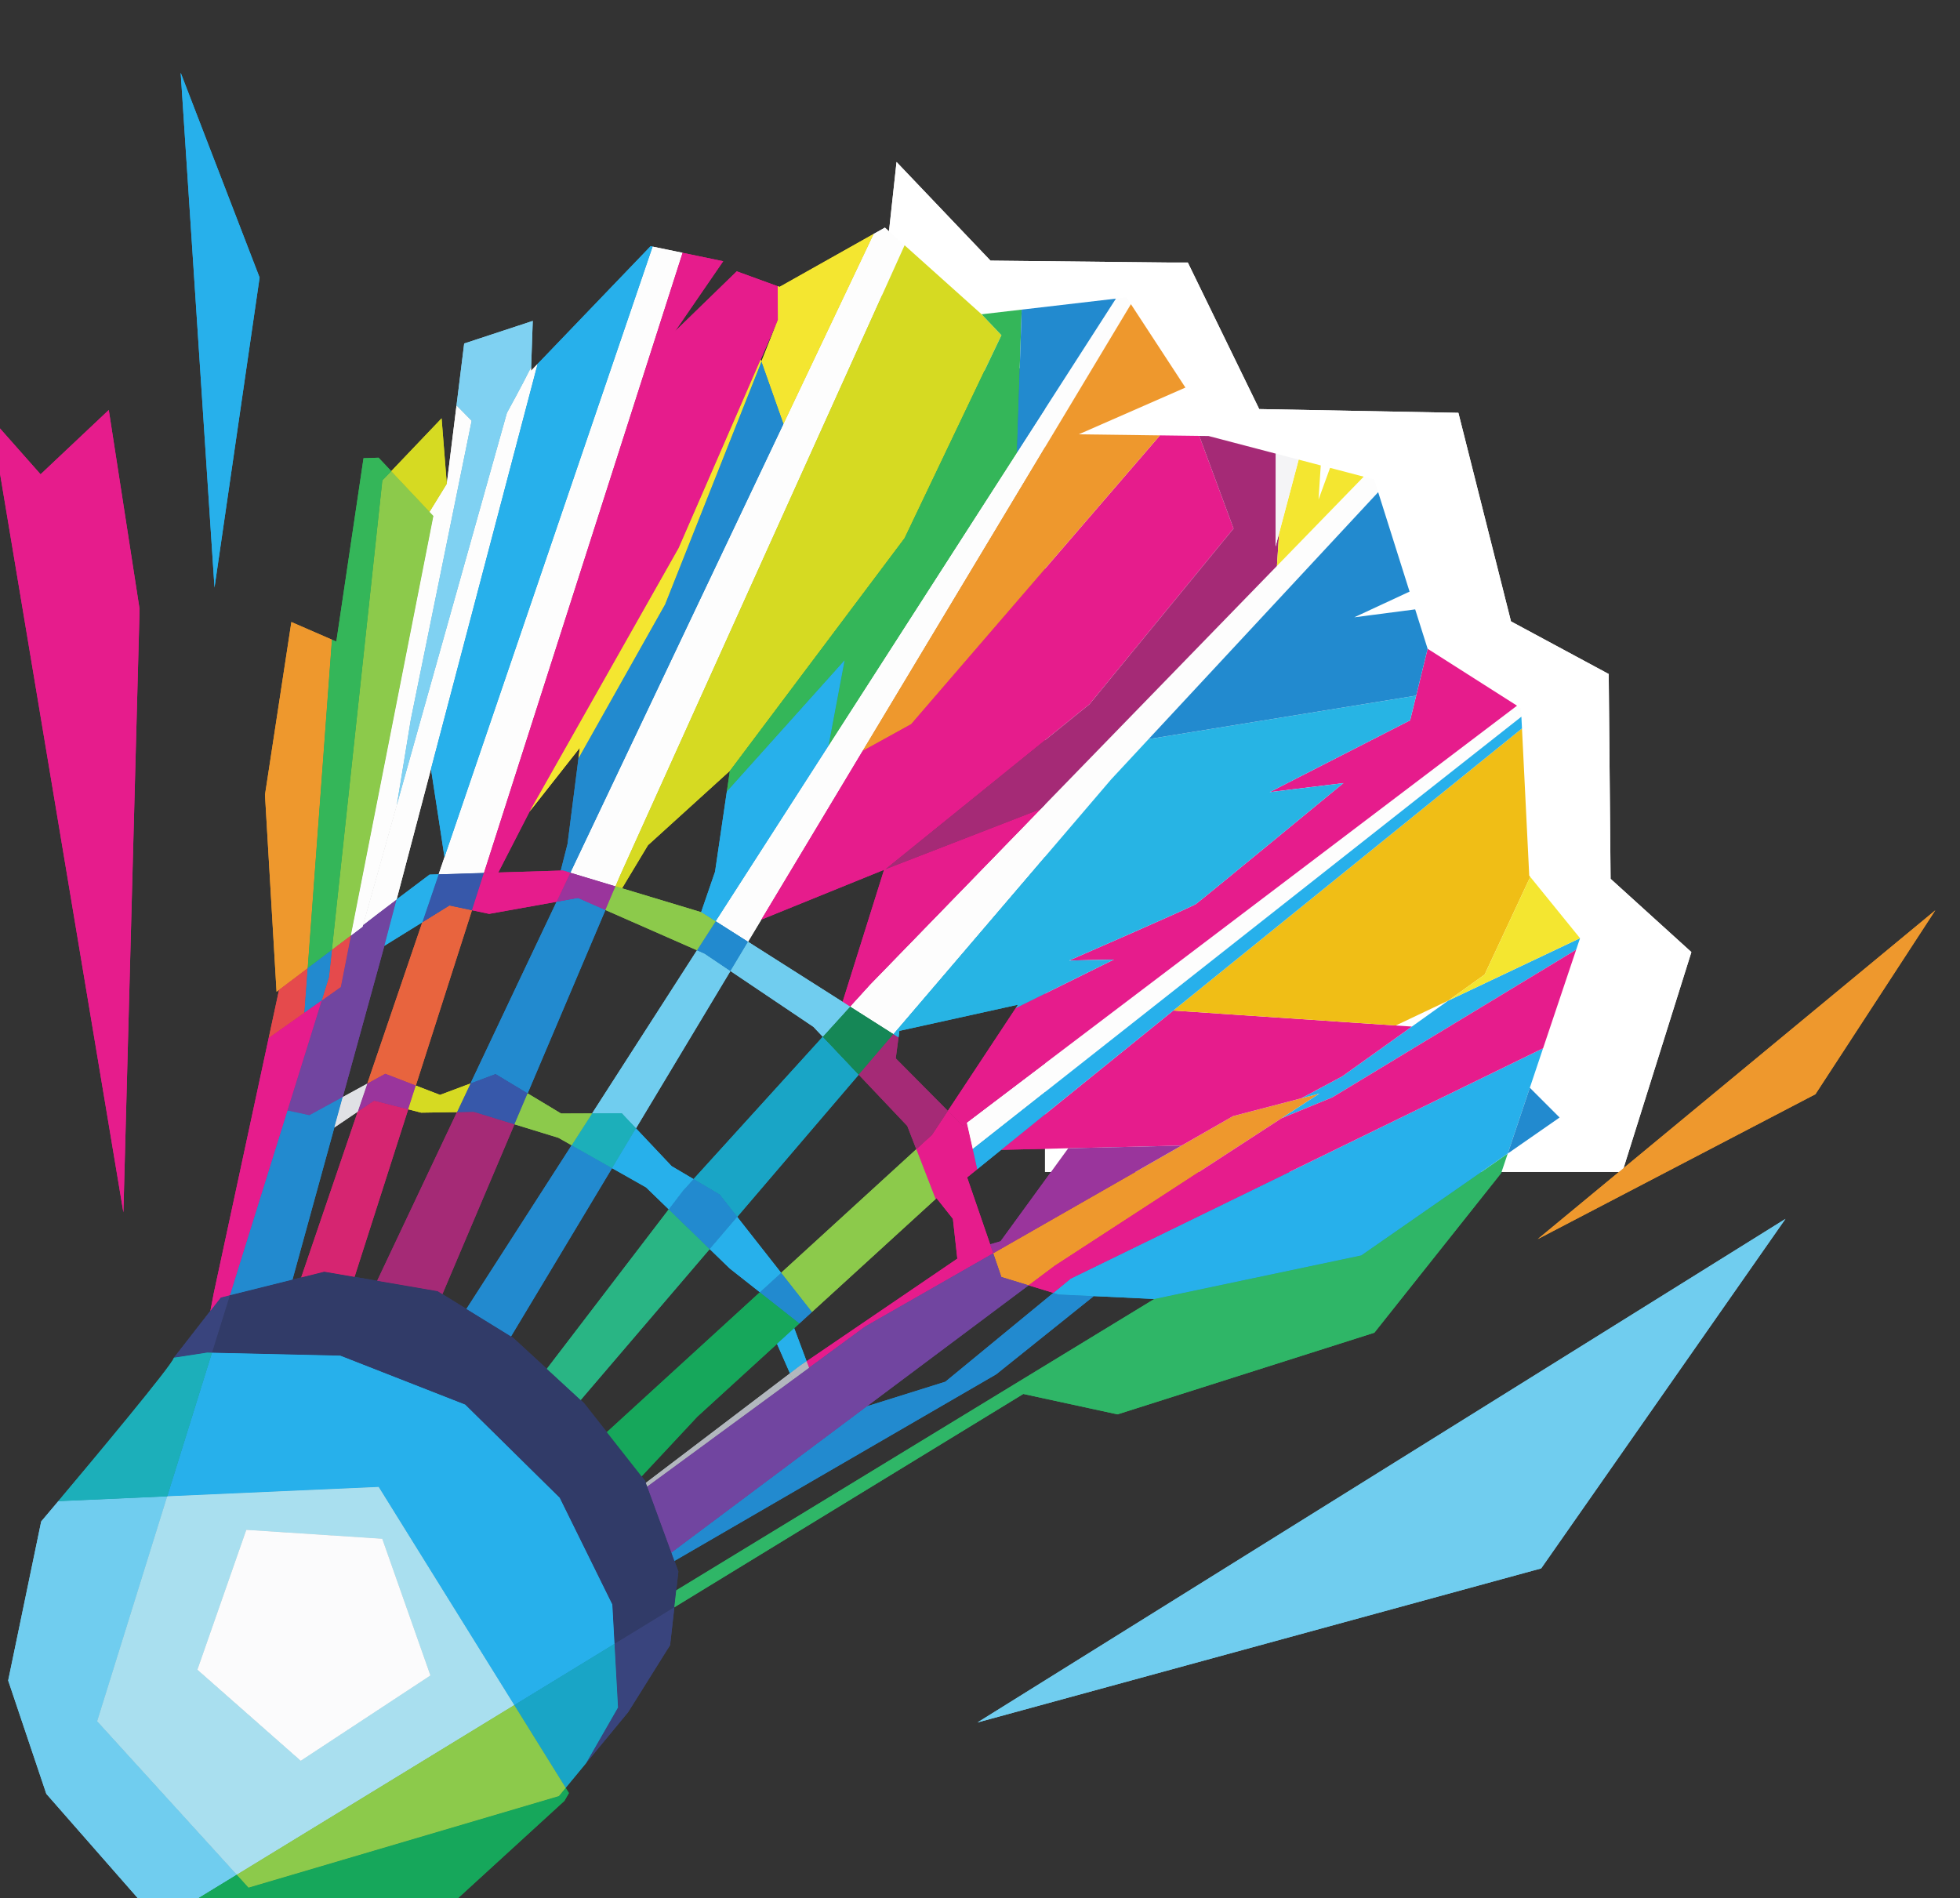 <?xml version="1.0" encoding="UTF-8" standalone="no"?>
<!-- Created with Inkscape (http://www.inkscape.org/) -->

<svg
   width="33.319mm"
   height="32.269mm"
   viewBox="0 0 33.319 32.269"
   version="1.1"
   id="svg5"
   xml:space="preserve"
   xmlns="http://www.w3.org/2000/svg"
   xmlns:svg="http://www.w3.org/2000/svg"><rect x="0" y="0" width="33.319" height="32.269" fill="#333333" stroke="none"/><defs
     id="defs2" /><g
     id="g52305"
     transform="matrix(0.035,0,0,-0.035,-20.049,156.988)"><path
       d="M 1360.809,3916.138 H 1080.391 v 392.62 c -20.839,-4.856 -40.172,-3.37 -40.172,-3.37 l -38.995,36.553 7.053,64.751 45.632,-47.914 85.789,-0.911 h 10.047 l 34.679,-71.187 96.742,-1.824 25.555,-101.304 47.456,-25.555 0.913,-99.48 39.243,-35.592 -33.527,-106.787 v 0"
       style="fill:#ffffff;fill-opacity:1;fill-rule:evenodd;stroke:none;stroke-width:0.249"
       id="path52311" /><path
       d="m 821.031,3836.255 -21.66,13.352 -11.662,7.19 -2.362,1.458 -29.321,5.035 -10.991,1.891 -14.719,2.526 -11.185,-2.79 -4.243,-1.058 -30.403,-7.588 -8.706,-27.957 62.297,-1.419 60.682,-23.776 45.896,-45.264 25.565,-51.837 1.055,-19.099 29.089,17.78 0.921,8.191 1.03,9.164 -1.891,5.162 -1.486,4.054 -11.757,32.103 -0.645,1.76 -0.358,0.976 -1.717,2.183 -16.877,21.466 -11.103,14.117 -1.618,1.493 -16.431,15.142 -16.448,15.149 -0.953,0.595 v 0"
       style="fill:#313b68;fill-opacity:1;fill-rule:evenodd;stroke:none;stroke-width:0.249"
       id="path52313" /><path
       d="m 900.364,3704.703 -29.089,-17.78 1.705,-30.901 -15.485,-26.998 20.433,24.749 20.368,32.558 2.068,18.372 v 0"
       style="fill:#39447d;fill-opacity:1;fill-rule:evenodd;stroke:none;stroke-width:0.249"
       id="path52315" /><path
       d="m 657.296,3825.902 16.117,2.474 2.367,-0.06 8.706,27.957 -4.42,-1.105 -5.046,-6.483 -17.724,-22.782 v 0"
       style="fill:#39447d;fill-opacity:1;fill-rule:evenodd;stroke:none;stroke-width:0.249"
       id="path52317" /><path
       d="m 794.772,3945.207 -38.746,-81.916 29.321,-5.035 2.362,-1.458 35.005,82.484 -19.716,6.058 -8.225,-0.132 v 0"
       style="fill:#a52a76;fill-opacity:1;fill-rule:evenodd;stroke:none;stroke-width:0.249"
       id="path52319" /><path
       d="m 801.345,3959.115 12.185,4.559 15.56,-9.373 37.795,89.064 -13.328,5.864 -10.406,-1.864 -17.735,-37.357 -24.072,-50.893 v 0"
       style="fill:#228acf;fill-opacity:1;fill-rule:evenodd;stroke:none;stroke-width:0.249"
       id="path52321" /><path
       d="m 911.354,4023.806 -50.931,-79.226 14.385,0.065 6.911,-7.327 45.888,76.413 -12.549,8.444 -3.706,1.63 v 0"
       style="fill:#70cdef;fill-opacity:1;fill-rule:evenodd;stroke:none;stroke-width:0.249"
       id="path52323" /><path
       d="m 870.11,3917.983 -19.639,11.115 -51.1,-79.49 21.66,-13.352 49.079,81.727 v 0"
       style="fill:#228acf;fill-opacity:1;fill-rule:evenodd;stroke:none;stroke-width:0.249"
       id="path52325" /><path
       d="m 745.036,3865.183 26.063,81.371 -16.57,4.234 -7.957,-5.376 -27.439,-80.493 11.185,2.79 14.719,-2.526 v 0"
       style="fill:#d62571;fill-opacity:1;fill-rule:evenodd;stroke:none;stroke-width:0.249"
       id="path52327" /><path
       d="m 759.963,3963.811 14.831,-5.717 27.275,85.157 -10.946,2.31 -13.196,-8.178 -26.715,-78.355 8.751,4.783 v 0"
       style="fill:#e8643e;fill-opacity:1;fill-rule:evenodd;stroke:none;stroke-width:0.249"
       id="path52329" /><path
       d="m 739.294,3952.515 20.226,73.464 0.366,1.334 5.582,21.2 c -6.496,-4.91 -13.188,-10 -16.277,-12.444 l -0.224,-0.794 -5.709,-4.318 -4.918,-24.995 -9.278,-6.565 -16.64,-53.42 10.669,-2.32 16.202,8.858 v 0"
       style="fill:#7145a0;fill-opacity:1;fill-rule:evenodd;stroke:none;stroke-width:0.249"
       id="path52331" /><path
       d="m 739.294,3952.515 -16.202,-8.858 -10.669,2.32 -27.937,-89.704 30.403,7.588 20.341,73.885 4.064,14.768 v 0"
       style="fill:#228acf;fill-opacity:1;fill-rule:evenodd;stroke:none;stroke-width:0.249"
       id="path52333" /><path
       d="m 722.276,4015.098 11.77,159.582 -19.696,8.564 -12.822,-83.942 5.62,-95.637 1.22,0.923 13.91,10.51 v 0"
       style="fill:#ee982d;fill-opacity:1;fill-rule:evenodd;stroke:none;stroke-width:0.249"
       id="path52335" /><path
       d="m 758.537,4251.992 -24.5,-228.004 9.221,6.969 40.099,203.808 -1.889,2.008 -18.611,19.749 -4.321,-4.53 v 0"
       style="fill:#8cca4b;fill-opacity:1;fill-rule:evenodd;stroke:none;stroke-width:0.249"
       id="path52337" /><path
       d="m 1025.515,3934.155 -7.641,-6.986 9.373,-24.194 0.458,0.418 7.952,-10.022 2.143,-19.35 -73.21,-49.841 1.175,-3.136 27.287,20.027 62.19,35.562 -1.493,4.338 -11.192,32.519 4.948,3.999 -2.203,9.801 -2.872,12.795 -2.033,-1.543 -7.193,7.247 -7.688,-11.635 v 0"
       style="fill:#e61c8c;fill-opacity:1;fill-rule:evenodd;stroke:none;stroke-width:0.249"
       id="path52339" /><path
       d="m 993.875,3802.311 -94.938,-71.038 1.486,-4.054 156.264,90.627 47.387,37.984 -17.15,0.811 -2.474,0.754 -52.459,-43.146 -38.116,-11.939 v 0"
       style="fill:#228acf;fill-opacity:1;fill-rule:evenodd;stroke:none;stroke-width:0.249"
       id="path52341" /><path
       d="m 1133.487,3854.434 -232.202,-141.54 -0.921,-8.191 169.487,103.606 45.744,-9.915 124.751,39.659 61.615,77.553 3.181,9.467 -71.15,-49.45 -100.505,-21.19 v 0"
       style="fill:#2fb667;fill-opacity:1;fill-rule:evenodd;stroke:none;stroke-width:0.249"
       id="path52343" /><path
       d="m 870.22,3706.022 -25.565,51.837 -45.896,45.264 -60.682,23.776 -62.297,1.419 -21.721,-69.739 102.68,4.559 65.856,-105.973 7.422,4.535 41.259,25.224 -1.055,19.099 v 0"
       style="fill:#27b0eb;fill-opacity:1;fill-rule:evenodd;stroke:none;stroke-width:0.249"
       id="path52345" /><path
       d="m 687.855,3574.8 -67.818,74.542 34.021,109.236 -52.915,-2.352 c -5.049,-6.011 -8.304,-9.858 -8.304,-9.858 l -16.038,-77.237 18.524,-55.055 52.492,-59.871 4.272,-1.264 35.767,21.86 v 0"
       style="fill:#70cdef;fill-opacity:1;fill-rule:evenodd;stroke:none;stroke-width:0.249"
       id="path52347" /><path
       d="m 654.058,3758.578 -34.021,-109.236 67.818,-74.542 134.738,82.364 -65.856,105.973 z m 127.787,-86.996 -62.954,-41.411 -50.151,44.201 23.739,67.902 65.978,-4.321 23.387,-66.371 v 0"
       style="fill:#a9dfef;fill-opacity:1;fill-rule:evenodd;stroke:none;stroke-width:0.249"
       id="path52349" /><path
       d="m 601.143,3756.226 52.915,2.352 21.721,69.739 -2.367,0.06 -16.117,-2.474 c 0,-0.03 -0.006,-0.065 -0.018,-0.107 -0.931,-3.604 -38.936,-49.106 -56.135,-69.569 v 0"
       style="fill:#1cafba;fill-opacity:1;fill-rule:evenodd;stroke:none;stroke-width:0.249"
       id="path52351" /><path
       d="m 692.48,3742.273 -23.739,-67.902 50.151,-44.201 62.954,41.411 -23.387,66.371 -65.978,4.321 v 0"
       style="fill:#fbfbfc;fill-opacity:1;fill-rule:evenodd;stroke:none;stroke-width:0.249"
       id="path52353" /><path
       d="m 830.016,3661.699 -7.422,-4.535 24.965,-40.177 9.935,12.036 15.485,26.998 -1.705,30.901 -41.259,-25.224 v 0"
       style="fill:#19a5c6;fill-opacity:1;fill-rule:evenodd;stroke:none;stroke-width:0.249"
       id="path52355" /><path
       d="m 844.276,3613.018 -150.731,-44.469 -5.689,6.251 -35.767,-21.86 59.525,-17.601 79.154,23.925 56.197,51.404 2.173,3.783 -1.578,2.536 -3.283,-3.97 v 0"
       style="fill:#16a75b;fill-opacity:1;fill-rule:evenodd;stroke:none;stroke-width:0.249"
       id="path52357" /><path
       d="m 693.545,3568.549 150.731,44.469 3.283,3.97 -24.965,40.177 -134.738,-82.364 5.689,-6.251 v 0"
       style="fill:#8cca4b;fill-opacity:1;fill-rule:evenodd;stroke:none;stroke-width:0.249"
       id="path52359" /><path
       d="m 930.889,3894.314 59.022,69.054 -17.461,18.442 -62.772,-69.141 12.7,-7.516 8.512,-10.839 v 0"
       style="fill:#19a5c6;fill-opacity:1;fill-rule:evenodd;stroke:none;stroke-width:0.249"
       id="path52361" /><path
       d="m 917.527,3878.682 -19.893,19.283 -59.201,-77.454 16.431,-15.142 62.663,73.312 v 0"
       style="fill:#29b584;fill-opacity:1;fill-rule:evenodd;stroke:none;stroke-width:0.249"
       id="path52363" /><path
       d="m 1017.875,3927.169 -65.652,-60.022 14.953,-19.042 60.072,54.87 -9.373,24.194 v 0"
       style="fill:#8cca4b;fill-opacity:1;fill-rule:evenodd;stroke:none;stroke-width:0.249"
       id="path52365" /><path
       d="m 961.11,3842.57 -19.209,15.137 -74.318,-67.947 16.877,-21.466 27.066,28.987 38.706,35.353 8.342,7.616 2.536,2.32 v 0"
       style="fill:#16a75b;fill-opacity:1;fill-rule:evenodd;stroke:none;stroke-width:0.249"
       id="path52367" /><path
       d="m 1146.705,3928.943 -91.463,-52.309 3.965,-11.521 13.211,-4.039 12.777,9.562 110.037,71.563 18.494,12.026 -8.957,-2.337 -33.006,-8.614 -25.057,-14.331 v 0"
       style="fill:#ee982d;fill-opacity:1;fill-rule:evenodd;stroke:none;stroke-width:0.249"
       id="path52369" /><path
       d="m 873.945,4060.006 138.248,306.231 -9.567,8.576 -5.463,-3.074 -43.815,-92.29 -103.494,-217.971 21.911,-6.613 2.18,5.139 v 0"
       style="fill:#fdfdfd;fill-opacity:1;fill-rule:evenodd;stroke:none;stroke-width:0.249"
       id="path52371" /><path
       d="m 1066.747,4265.531 -91.531,-142.384 -54.783,-85.221 15.709,-9.98 6.463,10.762 49.256,82.026 130.251,216.894 -2.153,3.293 -5.134,-0.6 -48.079,-74.788 v 0"
       style="fill:#fdfdfd;fill-opacity:1;fill-rule:evenodd;stroke:none;stroke-width:0.249"
       id="path52373" /><path
       d="m 1193.039,4210.486 -114.734,-118.073 -82.887,-85.301 -9.689,-10.669 21.025,-13.362 105.781,123.763 18.166,19.54 111.501,119.933 -1.959,6.197 -5.075,1.329 -42.13,-43.355 v 0"
       style="fill:#fdfdfd;fill-opacity:1;fill-rule:evenodd;stroke:none;stroke-width:0.249"
       id="path52375" /><path
       d="m 1309.647,4142.606 -267.217,-202.521 2.872,-12.795 266.466,209.972 -0.199,4.121 -1.921,1.222 v 0"
       style="fill:#fdfdfd;fill-opacity:1;fill-rule:evenodd;stroke:none;stroke-width:0.249"
       id="path52377" /><path
       d="m 807.873,4061.37 96.478,301.207 -14.537,3.006 -101.095,-296.543 -2.847,-8.35 22.001,0.679 v 0"
       style="fill:#fdfdfd;fill-opacity:1;fill-rule:evenodd;stroke:none;stroke-width:0.249"
       id="path52379" /><path
       d="m 782.151,4111.882 51.789,196.717 -3.201,-3.335 0.062,1.755 c -4.47,-8.999 -11.76,-22.23 -11.76,-22.23 l -53.502,-190.51 -16.349,-58.21 c 3.089,2.444 9.781,7.534 16.277,12.444 l 16.682,63.37 v 0"
       style="fill:#fdfdfd;fill-opacity:1;fill-rule:evenodd;stroke:none;stroke-width:0.249"
       id="path52381" /><path
       d="m 772.315,4135.737 29.584,145.276 -7.344,7.436 -4.716,-38.071 -8.37,-13.606 1.889,-2.008 -40.099,-203.808 5.709,4.318 0.224,0.794 16.349,58.21 6.775,41.458 v 0"
       style="fill:#fdfdfd;fill-opacity:1;fill-rule:evenodd;stroke:none;stroke-width:0.249"
       id="path52383" /><path
       d="m 904.351,4362.576 -96.478,-301.207 6.969,0.214 15.202,29.594 72.449,128.051 39.806,91.516 8.387,19.286 -0.11,16.307 -19.905,7.247 -29.95,-29.102 23.365,34.009 -19.734,4.084 v 0"
       style="fill:#e61c8c;fill-opacity:1;fill-rule:evenodd;stroke:none;stroke-width:0.249"
       id="path52385" /><path
       d="m 1012.193,4366.237 -138.248,-306.231 -2.18,-5.139 3.183,-0.958 12.603,20.931 39.776,36.117 84.851,113.036 47.046,98.564 -9.637,10.162 -37.394,33.519 v 0"
       style="fill:#d6da22;fill-opacity:1;fill-rule:evenodd;stroke:none;stroke-width:0.249"
       id="path52387" /><path
       d="m 1002.223,4062.905 0.657,0.264 z m 133.997,210.995 -120.864,-140.199 -23.494,-12.969 -49.256,-82.026 59.617,24.199 -20.134,-64.151 3.641,-2.312 9.689,10.669 82.887,85.301 -75.425,-29.243 99.104,80.144 69.978,85.348 -16.653,44.992 -19.089,0.246 v 0"
       style="fill:#e61c8c;fill-opacity:1;fill-rule:evenodd;stroke:none;stroke-width:0.249"
       id="path52389" /><path
       d="m 975.217,4123.146 91.531,142.384 2.31,69.455 -19.47,-2.267 9.637,-10.162 -47.046,-98.564 -84.851,-113.036 -1.486,-10.097 57.175,63.738 -7.8,-41.451 v 0"
       style="fill:#34b659;fill-opacity:1;fill-rule:evenodd;stroke:none;stroke-width:0.249"
       id="path52391" /><path
       d="m 1122.113,4337.626 -130.251,-216.894 23.494,12.969 120.864,140.199 -39.457,0.51 51.819,22.71 -26.468,40.505 v 0"
       style="fill:#ee982d;fill-opacity:1;fill-rule:evenodd;stroke:none;stroke-width:0.249"
       id="path52393" /><path
       d="m 953.348,4279.45 43.815,92.29 -45.704,-25.724 -0.884,0.321 0.11,-16.307 -8.044,-20.266 10.707,-30.314 v 0"
       style="fill:#f4e630;fill-opacity:1;fill-rule:evenodd;stroke:none;stroke-width:0.249"
       id="path52395" /><path
       d="m 953.348,4279.45 -10.707,30.314 -46.812,-117.951 -42.028,-74.681 -5.321,-41.685 -3.29,-12.927 1.103,0.032 3.561,-1.073 103.494,217.971 v 0"
       style="fill:#228acf;fill-opacity:1;fill-rule:evenodd;stroke:none;stroke-width:0.249"
       id="path52397" /><path
       d="m 788.719,4069.04 101.095,296.543 -0.996,0.204 -54.878,-57.188 -51.789,-196.717 c 1.869,-11.936 5.329,-34.689 6.568,-42.842 v 0"
       style="fill:#27b0eb;fill-opacity:1;fill-rule:evenodd;stroke:none;stroke-width:0.249"
       id="path52399" /><path
       d="m 902.492,4219.229 -72.449,-128.051 24.4,30.988 -0.642,-5.035 42.028,74.681 46.812,117.951 -0.343,0.981 -39.806,-91.516 v 0"
       style="fill:#f4e630;fill-opacity:1;fill-rule:evenodd;stroke:none;stroke-width:0.249"
       id="path52401" /><path
       d="m 765.541,4094.279 53.502,190.51 c 0,0 7.29,13.23 11.76,22.23 l 0.786,22.474 -33.305,-10.968 -3.728,-30.075 7.344,-7.436 -29.584,-145.276 -6.775,-41.458 v 0"
       style="fill:#7fd1f2;fill-opacity:1;fill-rule:evenodd;stroke:none;stroke-width:0.249"
       id="path52403" /><path
       d="m 781.469,4236.773 8.37,13.606 -2.529,31.797 -24.452,-25.654 18.611,-19.749 v 0"
       style="fill:#d6da22;fill-opacity:1;fill-rule:evenodd;stroke:none;stroke-width:0.249"
       id="path52405" /><path
       d="m 734.038,4023.988 24.5,228.004 4.321,4.53 -6.16,6.538 -7.302,-0.249 -13.213,-89.062 -2.138,0.931 -11.77,-159.582 11.762,8.89 v 0"
       style="fill:#34b659;fill-opacity:1;fill-rule:evenodd;stroke:none;stroke-width:0.249"
       id="path52407" /><path
       d="m 774.794,3958.095 -14.831,5.717 -8.751,-4.783 -4.642,-13.616 7.957,5.376 16.57,-4.234 3.696,11.541 v 0"
       style="fill:#9a359c;fill-opacity:1;fill-rule:evenodd;stroke:none;stroke-width:0.249"
       id="path52409" /><path
       d="m 801.345,3959.115 -6.573,-13.907 8.225,0.132 19.716,-6.058 6.376,15.02 -15.56,9.373 -12.185,-4.559 v 0"
       style="fill:#3758aa;fill-opacity:1;fill-rule:evenodd;stroke:none;stroke-width:0.249"
       id="path52411" /><path
       d="m 860.424,3944.58 -9.953,-15.483 19.639,-11.115 11.61,19.335 -6.911,7.327 -14.385,-0.065 v 0"
       style="fill:#1cafba;fill-opacity:1;fill-rule:evenodd;stroke:none;stroke-width:0.249"
       id="path52413" /><path
       d="m 904.57,3907.039 -6.936,-9.074 19.893,-19.283 13.362,15.632 -8.512,10.839 -12.7,7.516 -5.107,-5.63 v 0"
       style="fill:#228acf;fill-opacity:1;fill-rule:evenodd;stroke:none;stroke-width:0.249"
       id="path52415" /><path
       d="m 952.223,3867.146 -10.321,-9.44 19.209,-15.137 6.065,5.535 -14.953,19.042 v 0"
       style="fill:#228acf;fill-opacity:1;fill-rule:evenodd;stroke:none;stroke-width:0.249"
       id="path52417" /><path
       d="m 972.449,3981.81 17.461,-18.442 16.844,19.711 -21.025,13.362 -13.28,-14.632 v 0"
       style="fill:#158756;fill-opacity:1;fill-rule:evenodd;stroke:none;stroke-width:0.249"
       id="path52419" /><path
       d="m 927.609,4013.731 8.534,14.213 -15.709,9.98 -9.079,-14.119 3.706,-1.63 12.549,-8.444 v 0"
       style="fill:#228acf;fill-opacity:1;fill-rule:evenodd;stroke:none;stroke-width:0.249"
       id="path52421" /><path
       d="m 866.885,4043.366 4.881,11.501 -21.911,6.613 -6.702,-14.114 10.406,1.864 13.328,-5.864 v 0"
       style="fill:#9a359c;fill-opacity:1;fill-rule:evenodd;stroke:none;stroke-width:0.249"
       id="path52423" /><path
       d="m 802.069,4043.251 5.804,18.119 -22.001,-0.679 -7.944,-23.308 13.196,8.178 10.946,-2.31 v 0"
       style="fill:#3758aa;fill-opacity:1;fill-rule:evenodd;stroke:none;stroke-width:0.249"
       id="path52425" /><path
       d="m 738.341,4005.961 4.918,24.995 -9.221,-6.969 -1.411,-13.148 -3.564,-11.443 9.278,6.565 v 0"
       style="fill:#e54a4c;fill-opacity:1;fill-rule:evenodd;stroke:none;stroke-width:0.249"
       id="path52427" /><path
       d="m 720.678,3993.468 1.598,21.63 -13.91,-10.51 -5.035,-23.395 17.347,12.275 v 0"
       style="fill:#e54a4c;fill-opacity:1;fill-rule:evenodd;stroke:none;stroke-width:0.249"
       id="path52429" /><path
       d="m 722.276,4015.098 -1.598,-21.63 8.385,5.928 3.564,11.443 1.411,13.148 -11.762,-8.89 v 0"
       style="fill:#228acf;fill-opacity:1;fill-rule:evenodd;stroke:none;stroke-width:0.249"
       id="path52431" /><path
       d="m 720.678,3993.468 -17.347,-12.275 -26.64,-123.783 -1.671,-8.726 5.046,6.483 4.42,1.105 27.937,89.704 16.64,53.42 -8.385,-5.928 v 0"
       style="fill:#e61c8c;fill-opacity:1;fill-rule:evenodd;stroke:none;stroke-width:0.249"
       id="path52433" /><path
       d="m 810.401,4041.494 32.75,5.871 6.702,14.114 -3.561,1.073 -1.103,-0.032 -30.348,-0.936 -6.969,-0.214 -5.804,-18.119 8.332,-1.757 v 0"
       style="fill:#e61c8c;fill-opacity:1;fill-rule:evenodd;stroke:none;stroke-width:0.249"
       id="path52435" /><path
       d="m 866.885,4043.366 44.47,-19.559 9.079,14.119 -6.767,4.301 -0.296,0.09 -38.422,11.593 -3.183,0.958 -4.881,-11.501 v 0"
       style="fill:#8cca4b;fill-opacity:1;fill-rule:evenodd;stroke:none;stroke-width:0.249"
       id="path52437" /><path
       d="m 936.143,4027.945 -8.534,-14.213 40.286,-27.113 4.554,-4.808 13.28,14.632 -3.641,2.312 -45.946,29.191 v 0"
       style="fill:#70cdef;fill-opacity:1;fill-rule:evenodd;stroke:none;stroke-width:0.249"
       id="path52439" /><path
       d="m 1006.755,3983.079 -16.844,-19.711 23.591,-24.908 4.373,-11.292 7.641,6.986 7.688,11.635 -25.309,25.51 1.349,10.199 -2.489,1.58 v 0"
       style="fill:#a52a76;fill-opacity:1;fill-rule:evenodd;stroke:none;stroke-width:0.249"
       id="path52441" /><path
       d="m 952.223,3867.146 -21.334,27.168 -13.362,-15.632 9.736,-9.435 14.639,-11.54 10.321,9.44 v 0"
       style="fill:#27b0eb;fill-opacity:1;fill-rule:evenodd;stroke:none;stroke-width:0.249"
       id="path52443" /><path
       d="m 897.634,3897.965 6.936,9.074 5.107,5.63 -10.642,6.294 -17.315,18.355 -11.61,-19.335 16.508,-9.343 11.015,-10.675 v 0"
       style="fill:#27b0eb;fill-opacity:1;fill-rule:evenodd;stroke:none;stroke-width:0.249"
       id="path52445" /><path
       d="m 850.471,3929.097 9.953,15.483 -15.077,-0.062 -16.257,9.783 -6.376,-15.02 21.356,-6.561 6.401,-3.624 v 0"
       style="fill:#8cca4b;fill-opacity:1;fill-rule:evenodd;stroke:none;stroke-width:0.249"
       id="path52447" /><path
       d="m 777.425,3944.936 17.347,0.271 6.573,13.907 -14.808,-5.548 -11.742,4.527 -3.696,-11.541 6.327,-1.618 v 0"
       style="fill:#d6da22;fill-opacity:1;fill-rule:evenodd;stroke:none;stroke-width:0.249"
       id="path52449" /><path
       d="m 746.571,3945.412 4.642,13.616 -11.919,-6.513 -4.064,-14.768 11.341,7.665 v 0"
       style="fill:#e0e1e5;fill-opacity:1;fill-rule:evenodd;stroke:none;stroke-width:0.249"
       id="path52451" /><path
       d="m 958.574,3840.25 -8.342,-7.616 6.287,-14.325 4.813,3.656 3.258,2.215 -6.015,16.07 v 0"
       style="fill:#27b0eb;fill-opacity:1;fill-rule:evenodd;stroke:none;stroke-width:0.249"
       id="path52453" /><path
       d="m 957.863,3815.245 -70.682,-51.869 11.757,-32.103 94.938,71.038 78.541,58.763 -13.211,4.039 -3.965,11.521 -62.19,-35.562 -27.287,-20.027 -7.902,-5.799 v 0"
       style="fill:#7145a0;fill-opacity:1;fill-rule:evenodd;stroke:none;stroke-width:0.249"
       id="path52455" /><path
       d="m 887.181,3763.376 70.682,51.869 -1.344,3.064 -69.982,-53.173 0.645,-1.76 v 0"
       style="fill:#b2b7be;fill-opacity:1;fill-rule:evenodd;stroke:none;stroke-width:0.249"
       id="path52457" /><path
       d="m 956.519,3818.309 1.344,-3.064 7.902,5.799 -1.175,3.136 -3.258,-2.215 -4.813,-3.656 v 0"
       style="fill:#b2b7be;fill-opacity:1;fill-rule:evenodd;stroke:none;stroke-width:0.249"
       id="path52459" /><path
       d="m 1204.769,3951.887 8.957,2.337 -18.494,-12.026 24.684,10.154 118.459,71.735 1.871,5.577 -0.01,0.017 -64.052,-30.348 -17.606,-12.583 -33.818,-24.169 -19.992,-10.694 v 0"
       style="fill:#27b0eb;fill-opacity:1;fill-rule:evenodd;stroke:none;stroke-width:0.249"
       id="path52461" /><path
       d="m 1322.3,3976.2 -229.43,-111.879 -8.42,-6.926 2.474,-0.754 17.15,-0.811 29.413,-1.396 100.505,21.19 71.15,49.45 10.727,31.966 6.431,19.161 v 0"
       style="fill:#27b0eb;fill-opacity:1;fill-rule:evenodd;stroke:none;stroke-width:0.249"
       id="path52463" /><path
       d="m 1171.762,3943.274 33.006,8.614 19.992,10.694 33.818,24.169 -7.837,0.528 -108.034,7.252 -83.614,-67.658 32.578,0.769 55.032,1.302 25.057,14.331 v 0"
       style="fill:#e61c8c;fill-opacity:1;fill-rule:evenodd;stroke:none;stroke-width:0.249"
       id="path52465" /><path
       d="m 1142.708,3994.53 108.034,-7.252 25.443,12.056 17.733,12.673 22.155,47.451 -0.495,0.61 -1.59,32.198 -1.934,39.291 -169.345,-137.026 v 0"
       style="fill:#f0be16;fill-opacity:1;fill-rule:evenodd;stroke:none;stroke-width:0.249"
       id="path52467" /><path
       d="m 1042.429,3940.086 267.217,202.521 -43.422,27.648 -5.565,-22.76 -2.937,-11.998 -68.213,-34.873 35.819,4.38 c 0,0 -69.278,-57.071 -71.645,-58.721 -2.367,-1.65 -61.603,-27.451 -61.603,-27.451 l 21.75,0.468 -47.623,-23.547 -33.004,-49.963 7.193,-7.247 2.033,1.543 v 0"
       style="fill:#e61c8c;fill-opacity:1;fill-rule:evenodd;stroke:none;stroke-width:0.249"
       id="path52469" /><path
       d="m 1092.081,4018.831 c 0,0 59.236,25.801 61.603,27.451 2.367,1.65 71.645,58.721 71.645,58.721 l -35.819,-4.38 68.213,34.873 2.937,11.998 -129.958,-21.113 -18.166,-19.54 -105.781,-123.763 2.489,-1.58 0.418,3.166 57.623,12.72 -1.078,-1.633 47.623,23.547 -21.75,-0.468 v 0"
       style="fill:#27b4e4;fill-opacity:1;fill-rule:evenodd;stroke:none;stroke-width:0.249"
       id="path52471" /><path
       d="m 1130.702,4126.382 129.958,21.113 5.565,22.76 -6.043,19.131 -29.587,-3.85 26.862,12.476 -15.254,48.303 -111.501,-119.933 v 0"
       style="fill:#228acf;fill-opacity:1;fill-rule:evenodd;stroke:none;stroke-width:0.249"
       id="path52473" /><path
       d="m 1078.305,4092.412 114.734,118.073 1.035,15.851 -1.702,-6.404 0.112,45.097 -32.68,8.566 -4.495,0.057 16.653,-44.992 -69.978,-85.348 -99.104,-80.144 75.425,29.243 v 0"
       style="fill:#a52a76;fill-opacity:1;fill-rule:evenodd;stroke:none;stroke-width:0.249"
       id="path52475" /><path
       d="m 1203.586,4262.121 -9.512,-35.784 -1.035,-15.851 42.13,43.355 -16.329,4.281 -5.6,-15.381 1.08,16.565 -10.734,2.815 v 0"
       style="fill:#f4e630;fill-opacity:1;fill-rule:evenodd;stroke:none;stroke-width:0.249"
       id="path52477" /><path
       d="m 1194.074,4226.337 9.512,35.784 -11.102,2.909 -0.112,-45.097 1.702,6.404 v 0"
       style="fill:#f4f4f6;fill-opacity:1;fill-rule:evenodd;stroke:none;stroke-width:0.249"
       id="path52479" /><path
       d="m 920.434,4037.925 54.783,85.221 7.8,41.451 -57.175,-63.738 -5.712,-38.887 -6.76,-19.657 0.296,-0.09 6.767,-4.301 v 0"
       style="fill:#27b0eb;fill-opacity:1;fill-rule:evenodd;stroke:none;stroke-width:0.249"
       id="path52481" /><path
       d="m 777.928,4037.383 7.944,23.308 -4.408,-0.134 c 0,0 -7.842,-5.881 -15.995,-12.043 l -5.582,-21.2 -0.366,-1.334 18.407,11.404 v 0"
       style="fill:#27b0eb;fill-opacity:1;fill-rule:evenodd;stroke:none;stroke-width:0.249"
       id="path52483" /><path
       d="m 1195.232,3942.198 -110.037,-71.563 -12.777,-9.562 12.033,-3.678 8.42,6.926 229.43,111.879 16.075,47.887 -118.459,-71.735 -24.684,-10.154 v 0"
       style="fill:#e61c8c;fill-opacity:1;fill-rule:evenodd;stroke:none;stroke-width:0.249"
       id="path52485" /><path
       d="m 1315.869,3957.039 -10.727,-31.966 25.184,17.509 -14.457,14.457 v 0"
       style="fill:#228acf;fill-opacity:1;fill-rule:evenodd;stroke:none;stroke-width:0.249"
       id="path52487" /><path
       d="m 1055.242,3876.634 91.463,52.309 -55.032,-1.302 -32.874,-45.184 -5.05,-1.486 1.493,-4.338 v 0"
       style="fill:#9a359c;fill-opacity:1;fill-rule:evenodd;stroke:none;stroke-width:0.249"
       id="path52489" /><path
       d="m 1142.708,3994.53 169.345,137.026 -0.286,5.707 -266.466,-209.972 2.203,-9.801 11.59,9.383 83.614,67.658 v 0"
       style="fill:#27b0eb;fill-opacity:1;fill-rule:evenodd;stroke:none;stroke-width:0.249"
       id="path52491" /><path
       d="m 1316.073,4059.458 -22.155,-47.451 -17.733,-12.673 64.052,30.348 -24.164,29.776 v 0"
       style="fill:#f4e630;fill-opacity:1;fill-rule:evenodd;stroke:none;stroke-width:0.249"
       id="path52493" /><path
       d="m 1066.747,4265.531 48.079,74.788 -45.769,-5.333 -2.31,-69.455 v 0"
       style="fill:#228acf;fill-opacity:1;fill-rule:evenodd;stroke:none;stroke-width:0.249"
       id="path52495" /><path
       d="m 660.586,4450.04 16.426,-250.064 21.904,150.587 -38.33,99.477 v 0"
       style="fill:#27b0eb;fill-opacity:1;fill-rule:evenodd;stroke:none;stroke-width:0.249"
       id="path52497" /><path
       d="m 568.328,4282.352 64.431,-385.836 7.862,293.026 -14.966,96.68 -33.122,-31.232 -24.205,27.362 v 0"
       style="fill:#e61c8c;fill-opacity:1;fill-rule:evenodd;stroke:none;stroke-width:0.249"
       id="path52499" /><path
       d="m 1440.012,3893.326 -392.433,-244.587 273.793,74.833 118.641,169.753 v 0"
       style="fill:#70cdef;fill-opacity:1;fill-rule:evenodd;stroke:none;stroke-width:0.249"
       id="path52501" /><path
       d="m 1512.794,4043.209 -193.118,-159.711 134.905,70.396 58.213,89.315 v 0"
       style="fill:#ee982d;fill-opacity:1;fill-rule:evenodd;stroke:none;stroke-width:0.249"
       id="path52503" /><path
       d="M 1360.809,3916.138 H 1080.391 v 392.62 c -20.839,-4.856 -40.172,-3.37 -40.172,-3.37 l -38.995,36.553 7.053,64.751 45.632,-47.914 85.789,-0.911 h 10.047 l 34.679,-71.187 96.742,-1.824 25.555,-101.304 47.456,-25.555 0.913,-99.48 39.243,-35.592 -33.527,-106.787 v 0"
       style="fill:#ffffff;fill-opacity:1;fill-rule:evenodd;stroke:none;stroke-width:0.249"
       id="path52507" /><path
       d="m 821.031,3836.255 -21.66,13.352 -11.662,7.19 -2.362,1.458 -29.321,5.035 -10.991,1.891 -14.719,2.526 -11.185,-2.79 -4.243,-1.058 -30.403,-7.588 -8.706,-27.957 62.297,-1.419 60.682,-23.776 45.896,-45.264 25.565,-51.837 1.055,-19.099 29.089,17.78 0.921,8.191 1.03,9.164 -1.891,5.162 -1.486,4.054 -11.757,32.103 -0.645,1.76 -0.358,0.976 -1.717,2.183 -16.877,21.466 -11.103,14.117 -1.618,1.493 -16.431,15.142 -16.448,15.149 -0.953,0.595 v 0"
       style="fill:#313b68;fill-opacity:1;fill-rule:evenodd;stroke:none;stroke-width:0.249"
       id="path52509" /><path
       d="m 900.364,3704.703 -29.089,-17.78 1.705,-30.901 -15.485,-26.998 20.433,24.749 20.368,32.558 2.068,18.372 v 0"
       style="fill:#39447d;fill-opacity:1;fill-rule:evenodd;stroke:none;stroke-width:0.249"
       id="path52511" /><path
       d="m 657.296,3825.902 16.117,2.474 2.367,-0.06 8.706,27.957 -4.42,-1.105 -5.046,-6.483 -17.724,-22.782 v 0"
       style="fill:#39447d;fill-opacity:1;fill-rule:evenodd;stroke:none;stroke-width:0.249"
       id="path52513" /><path
       d="m 794.772,3945.207 -38.746,-81.916 29.321,-5.035 2.362,-1.458 35.005,82.484 -19.716,6.058 -8.225,-0.132 v 0"
       style="fill:#a52a76;fill-opacity:1;fill-rule:evenodd;stroke:none;stroke-width:0.249"
       id="path52515" /><path
       d="m 801.345,3959.115 12.185,4.559 15.56,-9.373 37.795,89.064 -13.328,5.864 -10.406,-1.864 -17.735,-37.357 -24.072,-50.893 v 0"
       style="fill:#228acf;fill-opacity:1;fill-rule:evenodd;stroke:none;stroke-width:0.249"
       id="path52517" /><path
       d="m 911.354,4023.806 -50.931,-79.226 14.385,0.065 6.911,-7.327 45.888,76.413 -12.549,8.444 -3.706,1.63 v 0"
       style="fill:#70cdef;fill-opacity:1;fill-rule:evenodd;stroke:none;stroke-width:0.249"
       id="path52519" /><path
       d="m 870.11,3917.983 -19.639,11.115 -51.1,-79.49 21.66,-13.352 49.079,81.727 v 0"
       style="fill:#228acf;fill-opacity:1;fill-rule:evenodd;stroke:none;stroke-width:0.249"
       id="path52521" /><path
       d="m 745.036,3865.183 26.063,81.371 -16.57,4.234 -7.957,-5.376 -27.439,-80.493 11.185,2.79 14.719,-2.526 v 0"
       style="fill:#d62571;fill-opacity:1;fill-rule:evenodd;stroke:none;stroke-width:0.249"
       id="path52523" /><path
       d="m 759.963,3963.811 14.831,-5.717 27.275,85.157 -10.946,2.31 -13.196,-8.178 -26.715,-78.355 8.751,4.783 v 0"
       style="fill:#e8643e;fill-opacity:1;fill-rule:evenodd;stroke:none;stroke-width:0.249"
       id="path52525" /><path
       d="m 739.294,3952.515 20.226,73.464 0.366,1.334 5.582,21.2 c -6.496,-4.91 -13.188,-10 -16.277,-12.444 l -0.224,-0.794 -5.709,-4.318 -4.918,-24.995 -9.278,-6.565 -16.64,-53.42 10.669,-2.32 16.202,8.858 v 0"
       style="fill:#7145a0;fill-opacity:1;fill-rule:evenodd;stroke:none;stroke-width:0.249"
       id="path52527" /><path
       d="m 739.294,3952.515 -16.202,-8.858 -10.669,2.32 -27.937,-89.704 30.403,7.588 20.341,73.885 4.064,14.768 v 0"
       style="fill:#228acf;fill-opacity:1;fill-rule:evenodd;stroke:none;stroke-width:0.249"
       id="path52529" /><path
       d="m 722.276,4015.098 11.77,159.582 -19.696,8.564 -12.822,-83.942 5.62,-95.637 1.22,0.923 13.91,10.51 v 0"
       style="fill:#ee982d;fill-opacity:1;fill-rule:evenodd;stroke:none;stroke-width:0.249"
       id="path52531" /><path
       d="m 758.537,4251.992 -24.5,-228.004 9.221,6.969 40.099,203.808 -1.889,2.008 -18.611,19.749 -4.321,-4.53 v 0"
       style="fill:#8cca4b;fill-opacity:1;fill-rule:evenodd;stroke:none;stroke-width:0.249"
       id="path52533" /><path
       d="m 1025.515,3934.155 -7.641,-6.986 9.373,-24.194 0.458,0.418 7.952,-10.022 2.143,-19.35 -73.21,-49.841 1.175,-3.136 27.287,20.027 62.19,35.562 -1.493,4.338 -11.192,32.519 4.948,3.999 -2.203,9.801 -2.872,12.795 -2.033,-1.543 -7.193,7.247 -7.688,-11.635 v 0"
       style="fill:#e61c8c;fill-opacity:1;fill-rule:evenodd;stroke:none;stroke-width:0.249"
       id="path52535" /><path
       d="m 993.875,3802.311 -94.938,-71.038 1.486,-4.054 156.264,90.627 47.387,37.984 -17.15,0.811 -2.474,0.754 -52.459,-43.146 -38.116,-11.939 v 0"
       style="fill:#228acf;fill-opacity:1;fill-rule:evenodd;stroke:none;stroke-width:0.249"
       id="path52537" /><path
       d="m 1133.487,3854.434 -232.202,-141.54 -0.921,-8.191 169.487,103.606 45.744,-9.915 124.751,39.659 61.615,77.553 3.181,9.467 -71.15,-49.45 -100.505,-21.19 v 0"
       style="fill:#2fb667;fill-opacity:1;fill-rule:evenodd;stroke:none;stroke-width:0.249"
       id="path52539" /><path
       d="m 870.22,3706.022 -25.565,51.837 -45.896,45.264 -60.682,23.776 -62.297,1.419 -21.721,-69.739 102.68,4.559 65.856,-105.973 7.422,4.535 41.259,25.224 -1.055,19.099 v 0"
       style="fill:#27b0eb;fill-opacity:1;fill-rule:evenodd;stroke:none;stroke-width:0.249"
       id="path52541" /><path
       d="m 687.855,3574.8 -67.818,74.542 34.021,109.236 -52.915,-2.352 c -5.049,-6.011 -8.304,-9.858 -8.304,-9.858 l -16.038,-77.237 18.524,-55.055 52.492,-59.871 4.272,-1.264 35.767,21.86 v 0"
       style="fill:#70cdef;fill-opacity:1;fill-rule:evenodd;stroke:none;stroke-width:0.249"
       id="path52543" /><path
       d="m 654.058,3758.578 -34.021,-109.236 67.818,-74.542 134.738,82.364 -65.856,105.973 z m 127.787,-86.996 -62.954,-41.411 -50.151,44.201 23.739,67.902 65.978,-4.321 23.387,-66.371 v 0"
       style="fill:#a9dfef;fill-opacity:1;fill-rule:evenodd;stroke:none;stroke-width:0.249"
       id="path52545" /><path
       d="m 601.143,3756.226 52.915,2.352 21.721,69.739 -2.367,0.06 -16.117,-2.474 c 0,-0.03 -0.006,-0.065 -0.018,-0.107 -0.931,-3.604 -38.936,-49.106 -56.135,-69.569 v 0"
       style="fill:#1cafba;fill-opacity:1;fill-rule:evenodd;stroke:none;stroke-width:0.249"
       id="path52547" /><path
       d="m 692.48,3742.273 -23.739,-67.902 50.151,-44.201 62.954,41.411 -23.387,66.371 -65.978,4.321 v 0"
       style="fill:#fbfbfc;fill-opacity:1;fill-rule:evenodd;stroke:none;stroke-width:0.249"
       id="path52549" /><path
       d="m 830.016,3661.699 -7.422,-4.535 24.965,-40.177 9.935,12.036 15.485,26.998 -1.705,30.901 -41.259,-25.224 v 0"
       style="fill:#19a5c6;fill-opacity:1;fill-rule:evenodd;stroke:none;stroke-width:0.249"
       id="path52551" /><path
       d="m 844.276,3613.018 -150.731,-44.469 -5.689,6.251 -35.767,-21.86 59.525,-17.601 79.154,23.925 56.197,51.404 2.173,3.783 -1.578,2.536 -3.283,-3.97 v 0"
       style="fill:#16a75b;fill-opacity:1;fill-rule:evenodd;stroke:none;stroke-width:0.249"
       id="path52553" /><path
       d="m 693.545,3568.549 150.731,44.469 3.283,3.97 -24.965,40.177 -134.738,-82.364 5.689,-6.251 v 0"
       style="fill:#8cca4b;fill-opacity:1;fill-rule:evenodd;stroke:none;stroke-width:0.249"
       id="path52555" /><path
       d="m 930.889,3894.314 59.022,69.054 -17.461,18.442 -62.772,-69.141 12.7,-7.516 8.512,-10.839 v 0"
       style="fill:#19a5c6;fill-opacity:1;fill-rule:evenodd;stroke:none;stroke-width:0.249"
       id="path52557" /><path
       d="m 917.527,3878.682 -19.893,19.283 -59.201,-77.454 16.431,-15.142 62.663,73.312 v 0"
       style="fill:#29b584;fill-opacity:1;fill-rule:evenodd;stroke:none;stroke-width:0.249"
       id="path52559" /><path
       d="m 1017.875,3927.169 -65.652,-60.022 14.953,-19.042 60.072,54.87 -9.373,24.194 v 0"
       style="fill:#8cca4b;fill-opacity:1;fill-rule:evenodd;stroke:none;stroke-width:0.249"
       id="path52561" /><path
       d="m 961.11,3842.57 -19.209,15.137 -74.318,-67.947 16.877,-21.466 27.066,28.987 38.706,35.353 8.342,7.616 2.536,2.32 v 0"
       style="fill:#16a75b;fill-opacity:1;fill-rule:evenodd;stroke:none;stroke-width:0.249"
       id="path52563" /><path
       d="m 1146.705,3928.943 -91.463,-52.309 3.965,-11.521 13.211,-4.039 12.777,9.562 110.037,71.563 18.494,12.026 -8.957,-2.337 -33.006,-8.614 -25.057,-14.331 v 0"
       style="fill:#ee982d;fill-opacity:1;fill-rule:evenodd;stroke:none;stroke-width:0.249"
       id="path52565" /><path
       d="m 873.945,4060.006 138.248,306.231 -9.567,8.576 -5.463,-3.074 -43.815,-92.29 -103.494,-217.971 21.911,-6.613 2.18,5.139 v 0"
       style="fill:#fdfdfd;fill-opacity:1;fill-rule:evenodd;stroke:none;stroke-width:0.249"
       id="path52567" /><path
       d="m 1066.747,4265.531 -91.531,-142.384 -54.783,-85.221 15.709,-9.98 6.463,10.762 49.256,82.026 130.251,216.894 -2.153,3.293 -5.134,-0.6 -48.079,-74.788 v 0"
       style="fill:#fdfdfd;fill-opacity:1;fill-rule:evenodd;stroke:none;stroke-width:0.249"
       id="path52569" /><path
       d="m 1193.039,4210.486 -114.734,-118.073 -82.887,-85.301 -9.689,-10.669 21.025,-13.362 105.781,123.763 18.166,19.54 111.501,119.933 -1.959,6.197 -5.075,1.329 -42.13,-43.355 v 0"
       style="fill:#fdfdfd;fill-opacity:1;fill-rule:evenodd;stroke:none;stroke-width:0.249"
       id="path52571" /><path
       d="m 1309.647,4142.606 -267.217,-202.521 2.872,-12.795 266.466,209.972 -0.199,4.121 -1.921,1.222 v 0"
       style="fill:#fdfdfd;fill-opacity:1;fill-rule:evenodd;stroke:none;stroke-width:0.249"
       id="path52573" /><path
       d="m 807.873,4061.37 96.478,301.207 -14.537,3.006 -101.095,-296.543 -2.847,-8.35 22.001,0.679 v 0"
       style="fill:#fdfdfd;fill-opacity:1;fill-rule:evenodd;stroke:none;stroke-width:0.249"
       id="path52575" /><path
       d="m 782.151,4111.882 51.789,196.717 -3.201,-3.335 0.062,1.755 c -4.47,-8.999 -11.76,-22.23 -11.76,-22.23 l -53.502,-190.51 -16.349,-58.21 c 3.089,2.444 9.781,7.534 16.277,12.444 l 16.682,63.37 v 0"
       style="fill:#fdfdfd;fill-opacity:1;fill-rule:evenodd;stroke:none;stroke-width:0.249"
       id="path52577" /><path
       d="m 772.315,4135.737 29.584,145.276 -7.344,7.436 -4.716,-38.071 -8.37,-13.606 1.889,-2.008 -40.099,-203.808 5.709,4.318 0.224,0.794 16.349,58.21 6.775,41.458 v 0"
       style="fill:#fdfdfd;fill-opacity:1;fill-rule:evenodd;stroke:none;stroke-width:0.249"
       id="path52579" /><path
       d="m 904.351,4362.576 -96.478,-301.207 6.969,0.214 15.202,29.594 72.449,128.051 39.806,91.516 8.387,19.286 -0.11,16.307 -19.905,7.247 -29.95,-29.102 23.365,34.009 -19.734,4.084 v 0"
       style="fill:#e61c8c;fill-opacity:1;fill-rule:evenodd;stroke:none;stroke-width:0.249"
       id="path52581" /><path
       d="m 1012.193,4366.237 -138.248,-306.231 -2.18,-5.139 3.183,-0.958 12.603,20.931 39.776,36.117 84.851,113.036 47.046,98.564 -9.637,10.162 -37.394,33.519 v 0"
       style="fill:#d6da22;fill-opacity:1;fill-rule:evenodd;stroke:none;stroke-width:0.249"
       id="path52583" /><path
       d="m 1002.223,4062.905 0.657,0.264 z m 133.997,210.995 -120.864,-140.199 -23.494,-12.969 -49.256,-82.026 59.617,24.199 -20.134,-64.151 3.641,-2.312 9.689,10.669 82.887,85.301 -75.425,-29.243 99.104,80.144 69.978,85.348 -16.653,44.992 -19.089,0.246 v 0"
       style="fill:#e61c8c;fill-opacity:1;fill-rule:evenodd;stroke:none;stroke-width:0.249"
       id="path52585" /><path
       d="m 975.217,4123.146 91.531,142.384 2.31,69.455 -19.47,-2.267 9.637,-10.162 -47.046,-98.564 -84.851,-113.036 -1.486,-10.097 57.175,63.738 -7.8,-41.451 v 0"
       style="fill:#34b659;fill-opacity:1;fill-rule:evenodd;stroke:none;stroke-width:0.249"
       id="path52587" /><path
       d="m 1122.113,4337.626 -130.251,-216.894 23.494,12.969 120.864,140.199 -39.457,0.51 51.819,22.71 -26.468,40.505 v 0"
       style="fill:#ee982d;fill-opacity:1;fill-rule:evenodd;stroke:none;stroke-width:0.249"
       id="path52589" /><path
       d="m 953.348,4279.45 43.815,92.29 -45.704,-25.724 -0.884,0.321 0.11,-16.307 -8.044,-20.266 10.707,-30.314 v 0"
       style="fill:#f4e630;fill-opacity:1;fill-rule:evenodd;stroke:none;stroke-width:0.249"
       id="path52591" /><path
       d="m 953.348,4279.45 -10.707,30.314 -46.812,-117.951 -42.028,-74.681 -5.321,-41.685 -3.29,-12.927 1.103,0.032 3.561,-1.073 103.494,217.971 v 0"
       style="fill:#228acf;fill-opacity:1;fill-rule:evenodd;stroke:none;stroke-width:0.249"
       id="path52593" /><path
       d="m 788.719,4069.04 101.095,296.543 -0.996,0.204 -54.878,-57.188 -51.789,-196.717 c 1.869,-11.936 5.329,-34.689 6.568,-42.842 v 0"
       style="fill:#27b0eb;fill-opacity:1;fill-rule:evenodd;stroke:none;stroke-width:0.249"
       id="path52595" /><path
       d="m 902.492,4219.229 -72.449,-128.051 24.4,30.988 -0.642,-5.035 42.028,74.681 46.812,117.951 -0.343,0.981 -39.806,-91.516 v 0"
       style="fill:#f4e630;fill-opacity:1;fill-rule:evenodd;stroke:none;stroke-width:0.249"
       id="path52597" /><path
       d="m 765.541,4094.279 53.502,190.51 c 0,0 7.29,13.23 11.76,22.23 l 0.786,22.474 -33.305,-10.968 -3.728,-30.075 7.344,-7.436 -29.584,-145.276 -6.775,-41.458 v 0"
       style="fill:#7fd1f2;fill-opacity:1;fill-rule:evenodd;stroke:none;stroke-width:0.249"
       id="path52599" /><path
       d="m 781.469,4236.773 8.37,13.606 -2.529,31.797 -24.452,-25.654 18.611,-19.749 v 0"
       style="fill:#d6da22;fill-opacity:1;fill-rule:evenodd;stroke:none;stroke-width:0.249"
       id="path52601" /><path
       d="m 734.038,4023.988 24.5,228.004 4.321,4.53 -6.16,6.538 -7.302,-0.249 -13.213,-89.062 -2.138,0.931 -11.77,-159.582 11.762,8.89 v 0"
       style="fill:#34b659;fill-opacity:1;fill-rule:evenodd;stroke:none;stroke-width:0.249"
       id="path52603" /><path
       d="m 774.794,3958.095 -14.831,5.717 -8.751,-4.783 -4.642,-13.616 7.957,5.376 16.57,-4.234 3.696,11.541 v 0"
       style="fill:#9a359c;fill-opacity:1;fill-rule:evenodd;stroke:none;stroke-width:0.249"
       id="path52605" /><path
       d="m 801.345,3959.115 -6.573,-13.907 8.225,0.132 19.716,-6.058 6.376,15.02 -15.56,9.373 -12.185,-4.559 v 0"
       style="fill:#3758aa;fill-opacity:1;fill-rule:evenodd;stroke:none;stroke-width:0.249"
       id="path52607" /><path
       d="m 860.424,3944.58 -9.953,-15.483 19.639,-11.115 11.61,19.335 -6.911,7.327 -14.385,-0.065 v 0"
       style="fill:#1cafba;fill-opacity:1;fill-rule:evenodd;stroke:none;stroke-width:0.249"
       id="path52609" /><path
       d="m 904.57,3907.039 -6.936,-9.074 19.893,-19.283 13.362,15.632 -8.512,10.839 -12.7,7.516 -5.107,-5.63 v 0"
       style="fill:#228acf;fill-opacity:1;fill-rule:evenodd;stroke:none;stroke-width:0.249"
       id="path52611" /><path
       d="m 952.223,3867.146 -10.321,-9.44 19.209,-15.137 6.065,5.535 -14.953,19.042 v 0"
       style="fill:#228acf;fill-opacity:1;fill-rule:evenodd;stroke:none;stroke-width:0.249"
       id="path52613" /><path
       d="m 972.449,3981.81 17.461,-18.442 16.844,19.711 -21.025,13.362 -13.28,-14.632 v 0"
       style="fill:#158756;fill-opacity:1;fill-rule:evenodd;stroke:none;stroke-width:0.249"
       id="path52615" /><path
       d="m 927.609,4013.731 8.534,14.213 -15.709,9.98 -9.079,-14.119 3.706,-1.63 12.549,-8.444 v 0"
       style="fill:#228acf;fill-opacity:1;fill-rule:evenodd;stroke:none;stroke-width:0.249"
       id="path52617" /><path
       d="m 866.885,4043.366 4.881,11.501 -21.911,6.613 -6.702,-14.114 10.406,1.864 13.328,-5.864 v 0"
       style="fill:#9a359c;fill-opacity:1;fill-rule:evenodd;stroke:none;stroke-width:0.249"
       id="path52619" /><path
       d="m 802.069,4043.251 5.804,18.119 -22.001,-0.679 -7.944,-23.308 13.196,8.178 10.946,-2.31 v 0"
       style="fill:#3758aa;fill-opacity:1;fill-rule:evenodd;stroke:none;stroke-width:0.249"
       id="path52621" /><path
       d="m 738.341,4005.961 4.918,24.995 -9.221,-6.969 -1.411,-13.148 -3.564,-11.443 9.278,6.565 v 0"
       style="fill:#e54a4c;fill-opacity:1;fill-rule:evenodd;stroke:none;stroke-width:0.249"
       id="path52623" /><path
       d="m 720.678,3993.468 1.598,21.63 -13.91,-10.51 -5.035,-23.395 17.347,12.275 v 0"
       style="fill:#e54a4c;fill-opacity:1;fill-rule:evenodd;stroke:none;stroke-width:0.249"
       id="path52625" /><path
       d="m 722.276,4015.098 -1.598,-21.63 8.385,5.928 3.564,11.443 1.411,13.148 -11.762,-8.89 v 0"
       style="fill:#228acf;fill-opacity:1;fill-rule:evenodd;stroke:none;stroke-width:0.249"
       id="path52627" /><path
       d="m 720.678,3993.468 -17.347,-12.275 -26.64,-123.783 -1.671,-8.726 5.046,6.483 4.42,1.105 27.937,89.704 16.64,53.42 -8.385,-5.928 v 0"
       style="fill:#e61c8c;fill-opacity:1;fill-rule:evenodd;stroke:none;stroke-width:0.249"
       id="path52629" /><path
       d="m 810.401,4041.494 32.75,5.871 6.702,14.114 -3.561,1.073 -1.103,-0.032 -30.348,-0.936 -6.969,-0.214 -5.804,-18.119 8.332,-1.757 v 0"
       style="fill:#e61c8c;fill-opacity:1;fill-rule:evenodd;stroke:none;stroke-width:0.249"
       id="path52631" /><path
       d="m 866.885,4043.366 44.47,-19.559 9.079,14.119 -6.767,4.301 -0.296,0.09 -38.422,11.593 -3.183,0.958 -4.881,-11.501 v 0"
       style="fill:#8cca4b;fill-opacity:1;fill-rule:evenodd;stroke:none;stroke-width:0.249"
       id="path52633" /><path
       d="m 936.143,4027.945 -8.534,-14.213 40.286,-27.113 4.554,-4.808 13.28,14.632 -3.641,2.312 -45.946,29.191 v 0"
       style="fill:#70cdef;fill-opacity:1;fill-rule:evenodd;stroke:none;stroke-width:0.249"
       id="path52635" /><path
       d="m 1006.755,3983.079 -16.844,-19.711 23.591,-24.908 4.373,-11.292 7.641,6.986 7.688,11.635 -25.309,25.51 1.349,10.199 -2.489,1.58 v 0"
       style="fill:#a52a76;fill-opacity:1;fill-rule:evenodd;stroke:none;stroke-width:0.249"
       id="path52637" /><path
       d="m 952.223,3867.146 -21.334,27.168 -13.362,-15.632 9.736,-9.435 14.639,-11.54 10.321,9.44 v 0"
       style="fill:#27b0eb;fill-opacity:1;fill-rule:evenodd;stroke:none;stroke-width:0.249"
       id="path52639" /><path
       d="m 897.634,3897.965 6.936,9.074 5.107,5.63 -10.642,6.294 -17.315,18.355 -11.61,-19.335 16.508,-9.343 11.015,-10.675 v 0"
       style="fill:#27b0eb;fill-opacity:1;fill-rule:evenodd;stroke:none;stroke-width:0.249"
       id="path52641" /><path
       d="m 850.471,3929.097 9.953,15.483 -15.077,-0.062 -16.257,9.783 -6.376,-15.02 21.356,-6.561 6.401,-3.624 v 0"
       style="fill:#8cca4b;fill-opacity:1;fill-rule:evenodd;stroke:none;stroke-width:0.249"
       id="path52643" /><path
       d="m 777.425,3944.936 17.347,0.271 6.573,13.907 -14.808,-5.548 -11.742,4.527 -3.696,-11.541 6.327,-1.618 v 0"
       style="fill:#d6da22;fill-opacity:1;fill-rule:evenodd;stroke:none;stroke-width:0.249"
       id="path52645" /><path
       d="m 746.571,3945.412 4.642,13.616 -11.919,-6.513 -4.064,-14.768 11.341,7.665 v 0"
       style="fill:#e0e1e5;fill-opacity:1;fill-rule:evenodd;stroke:none;stroke-width:0.249"
       id="path52647" /><path
       d="m 958.574,3840.25 -8.342,-7.616 6.287,-14.325 4.813,3.656 3.258,2.215 -6.015,16.07 v 0"
       style="fill:#27b0eb;fill-opacity:1;fill-rule:evenodd;stroke:none;stroke-width:0.249"
       id="path52649" /><path
       d="m 957.863,3815.245 -70.682,-51.869 11.757,-32.103 94.938,71.038 78.541,58.763 -13.211,4.039 -3.965,11.521 -62.19,-35.562 -27.287,-20.027 -7.902,-5.799 v 0"
       style="fill:#7145a0;fill-opacity:1;fill-rule:evenodd;stroke:none;stroke-width:0.249"
       id="path52651" /><path
       d="m 887.181,3763.376 70.682,51.869 -1.344,3.064 -69.982,-53.173 0.645,-1.76 v 0"
       style="fill:#b2b7be;fill-opacity:1;fill-rule:evenodd;stroke:none;stroke-width:0.249"
       id="path52653" /><path
       d="m 956.519,3818.309 1.344,-3.064 7.902,5.799 -1.175,3.136 -3.258,-2.215 -4.813,-3.656 v 0"
       style="fill:#b2b7be;fill-opacity:1;fill-rule:evenodd;stroke:none;stroke-width:0.249"
       id="path52655" /><path
       d="m 1204.769,3951.887 8.957,2.337 -18.494,-12.026 24.684,10.154 118.459,71.735 1.871,5.577 -0.01,0.017 -64.052,-30.348 -17.606,-12.583 -33.818,-24.169 -19.992,-10.694 v 0"
       style="fill:#27b0eb;fill-opacity:1;fill-rule:evenodd;stroke:none;stroke-width:0.249"
       id="path52657" /><path
       d="m 1322.3,3976.2 -229.43,-111.879 -8.42,-6.926 2.474,-0.754 17.15,-0.811 29.413,-1.396 100.505,21.19 71.15,49.45 10.727,31.966 6.431,19.161 v 0"
       style="fill:#27b0eb;fill-opacity:1;fill-rule:evenodd;stroke:none;stroke-width:0.249"
       id="path52659" /><path
       d="m 1171.762,3943.274 33.006,8.614 19.992,10.694 33.818,24.169 -7.837,0.528 -108.034,7.252 -83.614,-67.658 32.578,0.769 55.032,1.302 25.057,14.331 v 0"
       style="fill:#e61c8c;fill-opacity:1;fill-rule:evenodd;stroke:none;stroke-width:0.249"
       id="path52661" /><path
       d="m 1142.708,3994.53 108.034,-7.252 25.443,12.056 17.733,12.673 22.155,47.451 -0.495,0.61 -1.59,32.198 -1.934,39.291 -169.345,-137.026 v 0"
       style="fill:#f0be16;fill-opacity:1;fill-rule:evenodd;stroke:none;stroke-width:0.249"
       id="path52663" /><path
       d="m 1042.429,3940.086 267.217,202.521 -43.422,27.648 -5.565,-22.76 -2.937,-11.998 -68.213,-34.873 35.819,4.38 c 0,0 -69.278,-57.071 -71.645,-58.721 -2.367,-1.65 -61.603,-27.451 -61.603,-27.451 l 21.75,0.468 -47.623,-23.547 -33.004,-49.963 7.193,-7.247 2.033,1.543 v 0"
       style="fill:#e61c8c;fill-opacity:1;fill-rule:evenodd;stroke:none;stroke-width:0.249"
       id="path52665" /><path
       d="m 1092.081,4018.831 c 0,0 59.236,25.801 61.603,27.451 2.367,1.65 71.645,58.721 71.645,58.721 l -35.819,-4.38 68.213,34.873 2.937,11.998 -129.958,-21.113 -18.166,-19.54 -105.781,-123.763 2.489,-1.58 0.418,3.166 57.623,12.72 -1.078,-1.633 47.623,23.547 -21.75,-0.468 v 0"
       style="fill:#27b4e4;fill-opacity:1;fill-rule:evenodd;stroke:none;stroke-width:0.249"
       id="path52667" /><path
       d="m 1130.702,4126.382 129.958,21.113 5.565,22.76 -6.043,19.131 -29.587,-3.85 26.862,12.476 -15.254,48.303 -111.501,-119.933 v 0"
       style="fill:#228acf;fill-opacity:1;fill-rule:evenodd;stroke:none;stroke-width:0.249"
       id="path52669" /><path
       d="m 1078.305,4092.412 114.734,118.073 1.035,15.851 -1.702,-6.404 0.112,45.097 -32.68,8.566 -4.495,0.057 16.653,-44.992 -69.978,-85.348 -99.104,-80.144 75.425,29.243 v 0"
       style="fill:#a52a76;fill-opacity:1;fill-rule:evenodd;stroke:none;stroke-width:0.249"
       id="path52671" /><path
       d="m 1203.586,4262.121 -9.512,-35.784 -1.035,-15.851 42.13,43.355 -16.329,4.281 -5.6,-15.381 1.08,16.565 -10.734,2.815 v 0"
       style="fill:#f4e630;fill-opacity:1;fill-rule:evenodd;stroke:none;stroke-width:0.249"
       id="path52673" /><path
       d="m 1194.074,4226.337 9.512,35.784 -11.102,2.909 -0.112,-45.097 1.702,6.404 v 0"
       style="fill:#f4f4f6;fill-opacity:1;fill-rule:evenodd;stroke:none;stroke-width:0.249"
       id="path52675" /><path
       d="m 920.434,4037.925 54.783,85.221 7.8,41.451 -57.175,-63.738 -5.712,-38.887 -6.76,-19.657 0.296,-0.09 6.767,-4.301 v 0"
       style="fill:#27b0eb;fill-opacity:1;fill-rule:evenodd;stroke:none;stroke-width:0.249"
       id="path52677" /><path
       d="m 777.928,4037.383 7.944,23.308 -4.408,-0.134 c 0,0 -7.842,-5.881 -15.995,-12.043 l -5.582,-21.2 -0.366,-1.334 18.407,11.404 v 0"
       style="fill:#27b0eb;fill-opacity:1;fill-rule:evenodd;stroke:none;stroke-width:0.249"
       id="path52679" /><path
       d="m 1195.232,3942.198 -110.037,-71.563 -12.777,-9.562 12.033,-3.678 8.42,6.926 229.43,111.879 16.075,47.887 -118.459,-71.735 -24.684,-10.154 v 0"
       style="fill:#e61c8c;fill-opacity:1;fill-rule:evenodd;stroke:none;stroke-width:0.249"
       id="path52681" /><path
       d="m 1315.869,3957.039 -10.727,-31.966 25.184,17.509 -14.457,14.457 v 0"
       style="fill:#228acf;fill-opacity:1;fill-rule:evenodd;stroke:none;stroke-width:0.249"
       id="path52683" /><path
       d="m 1055.242,3876.634 91.463,52.309 -55.032,-1.302 -32.874,-45.184 -5.05,-1.486 1.493,-4.338 v 0"
       style="fill:#9a359c;fill-opacity:1;fill-rule:evenodd;stroke:none;stroke-width:0.249"
       id="path52685" /><path
       d="m 1142.708,3994.53 169.345,137.026 -0.286,5.707 -266.466,-209.972 2.203,-9.801 11.59,9.383 83.614,67.658 v 0"
       style="fill:#27b0eb;fill-opacity:1;fill-rule:evenodd;stroke:none;stroke-width:0.249"
       id="path52687" /><path
       d="m 1316.073,4059.458 -22.155,-47.451 -17.733,-12.673 64.052,30.348 -24.164,29.776 v 0"
       style="fill:#f4e630;fill-opacity:1;fill-rule:evenodd;stroke:none;stroke-width:0.249"
       id="path52689" /><path
       d="m 1066.747,4265.531 48.079,74.788 -45.769,-5.333 -2.31,-69.455 v 0"
       style="fill:#228acf;fill-opacity:1;fill-rule:evenodd;stroke:none;stroke-width:0.249"
       id="path52691" /><path
       d="m 660.586,4450.04 16.426,-250.064 21.904,150.587 -38.33,99.477 v 0"
       style="fill:#27b0eb;fill-opacity:1;fill-rule:evenodd;stroke:none;stroke-width:0.249"
       id="path52693" /><path
       d="m 568.328,4282.352 64.431,-385.836 7.862,293.026 -14.966,96.68 -33.122,-31.232 -24.205,27.362 v 0"
       style="fill:#e61c8c;fill-opacity:1;fill-rule:evenodd;stroke:none;stroke-width:0.249"
       id="path52695" /><path
       d="m 1440.012,3893.326 -392.433,-244.587 273.793,74.833 118.641,169.753 v 0"
       style="fill:#70cdef;fill-opacity:1;fill-rule:evenodd;stroke:none;stroke-width:0.249"
       id="path52697" /><path
       d="m 1512.794,4043.209 -193.118,-159.711 134.905,70.396 58.213,89.315 v 0"
       style="fill:#ee982d;fill-opacity:1;fill-rule:evenodd;stroke:none;stroke-width:0.249"
       id="path52699" /></g></svg>
